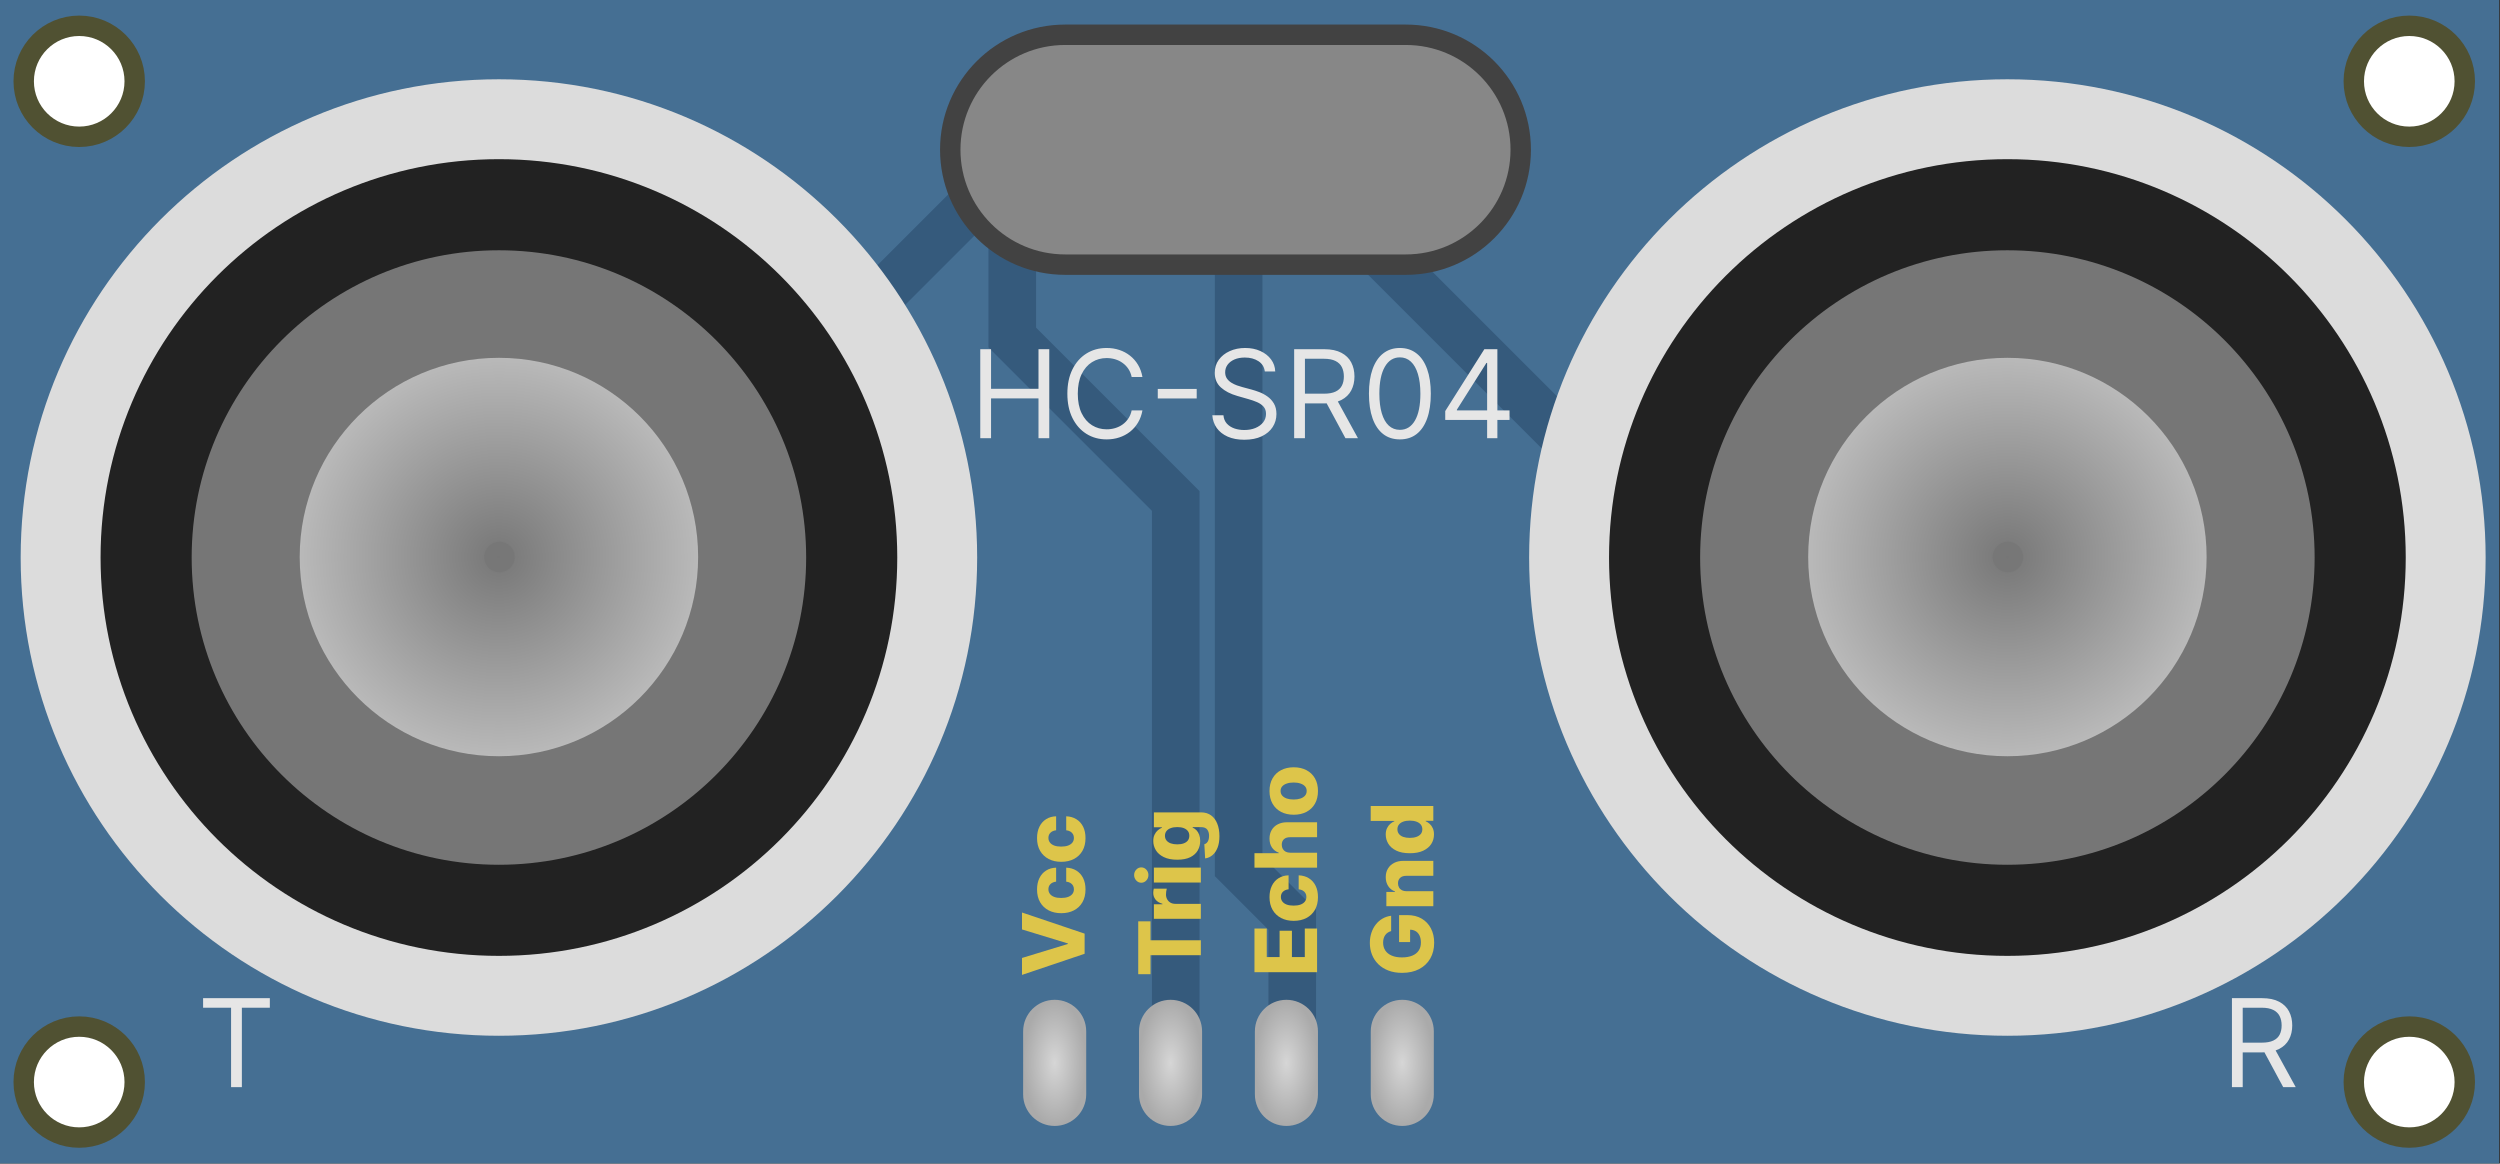 <svg width="1837" height="855" viewBox="0 0 1837 855" fill="none" xmlns="http://www.w3.org/2000/svg">
  <rect x="0" y="0" width="1837" height="855" fill="#333333" stroke="none"/>
  <title
     id="title2639">HC-SR04 Ultrasonic Range Sensor</title>
<g clip-path="url(#clip0_39_2)">
<path d="M1836.36 0H0V854.841H1836.36V0Z" fill="#456F93"/>
<path d="M624.093 240.289L743.822 120.56V248.014L863.938 368.129V782.032" stroke="#355A7C" stroke-width="35"/>
<path d="M949.55 776.883V675.95L910.156 636.555V126.482L1015.3 187.187L1208.78 380.67" stroke="#355A7C" stroke-width="35"/>
<path d="M366.601 761.084C560.683 761.084 718.016 603.75 718.016 409.669C718.016 215.588 560.683 58.254 366.601 58.254C172.52 58.254 15.187 215.588 15.187 409.669C15.187 603.75 172.52 761.084 366.601 761.084Z" fill="#DCDCDC"/>
<path d="M366.601 702.378C528.26 702.378 659.31 571.328 659.31 409.669C659.31 248.011 528.26 116.96 366.601 116.96C204.943 116.96 73.892 248.011 73.892 409.669C73.892 571.328 204.943 702.378 366.601 702.378Z" fill="#222222"/>
<path d="M366.602 635.433C491.287 635.433 592.365 534.355 592.365 409.669C592.365 284.984 491.287 183.906 366.602 183.906C241.916 183.906 140.838 284.984 140.838 409.669C140.838 534.355 241.916 635.433 366.602 635.433Z" fill="#777777" fill-opacity="0.992"/>
<path d="M366.601 555.688C447.446 555.688 512.984 490.15 512.984 409.305C512.984 328.461 447.446 262.923 366.601 262.923C285.757 262.923 220.219 328.461 220.219 409.305C220.219 490.15 285.757 555.688 366.601 555.688Z" fill="url(#paint0_radial_39_2)"/>
<path d="M366.966 420.593C373.2 420.593 378.254 415.54 378.254 409.305C378.254 403.071 373.2 398.017 366.966 398.017C360.731 398.017 355.677 403.071 355.677 409.305C355.677 415.54 360.731 420.593 366.966 420.593Z" fill="#777777" fill-opacity="0.818"/>
<path d="M1475.03 761.084C1669.11 761.084 1826.44 603.75 1826.44 409.669C1826.44 215.588 1669.11 58.254 1475.03 58.254C1280.95 58.254 1123.61 215.588 1123.61 409.669C1123.61 603.75 1280.95 761.084 1475.03 761.084Z" fill="#DCDCDC"/>
<path d="M1475.03 702.378C1636.69 702.378 1767.74 571.328 1767.74 409.669C1767.74 248.011 1636.69 116.96 1475.03 116.96C1313.37 116.96 1182.32 248.011 1182.32 409.669C1182.32 571.328 1313.37 702.378 1475.03 702.378Z" fill="#222222"/>
<path d="M1475.03 635.433C1599.71 635.433 1700.79 534.355 1700.79 409.669C1700.79 284.984 1599.71 183.906 1475.03 183.906C1350.34 183.906 1249.26 284.984 1249.26 409.669C1249.26 534.355 1350.34 635.433 1475.03 635.433Z" fill="#777777" fill-opacity="0.992"/>
<path d="M1475.03 555.688C1555.87 555.688 1621.41 490.15 1621.41 409.305C1621.41 328.461 1555.87 262.923 1475.03 262.923C1394.18 262.923 1328.65 328.461 1328.65 409.305C1328.65 490.15 1394.18 555.688 1475.03 555.688Z" fill="url(#paint1_radial_39_2)"/>
<path d="M1475.39 420.593C1481.63 420.593 1486.68 415.54 1486.68 409.305C1486.68 403.071 1481.63 398.017 1475.39 398.017C1469.16 398.017 1464.1 403.071 1464.1 409.305C1464.1 415.54 1469.16 420.593 1475.39 420.593Z" fill="#777777" fill-opacity="0.818"/>
<path d="M1770.34 100.519C1792.87 100.519 1811.12 82.26 1811.12 59.736C1811.12 37.212 1792.87 18.953 1770.34 18.953C1747.82 18.953 1729.56 37.212 1729.56 59.736C1729.56 82.26 1747.82 100.519 1770.34 100.519Z" fill="white" stroke="#505132" stroke-width="15" stroke-linecap="round" stroke-linejoin="round"/>
<path d="M1770.34 835.888C1792.87 835.888 1811.12 817.629 1811.12 795.105C1811.12 772.581 1792.87 754.322 1770.34 754.322C1747.82 754.322 1729.56 772.581 1729.56 795.105C1729.56 817.629 1747.82 835.888 1770.34 835.888Z" fill="white" stroke="#505132" stroke-width="15" stroke-linecap="round" stroke-linejoin="round"/>
<path d="M58.203 100.519C80.727 100.519 98.987 82.26 98.987 59.736C98.987 37.212 80.727 18.953 58.203 18.953C35.679 18.953 17.42 37.212 17.42 59.736C17.42 82.26 35.679 100.519 58.203 100.519Z" fill="white" stroke="#505132" stroke-width="15" stroke-linecap="round" stroke-linejoin="round"/>
<path d="M58.203 835.888C80.727 835.888 98.987 817.629 98.987 795.105C98.987 772.581 80.727 754.322 58.203 754.322C35.679 754.322 17.42 772.581 17.42 795.105C17.42 817.629 35.679 835.888 58.203 835.888Z" fill="white" stroke="#505132" stroke-width="15" stroke-linecap="round" stroke-linejoin="round"/>
<path d="M1032.97 25.549H782.702C736.059 25.549 698.248 63.361 698.248 110.003C698.248 156.646 736.059 194.458 782.702 194.458H1032.97C1079.62 194.458 1117.43 156.646 1117.43 110.003C1117.43 63.361 1079.62 25.549 1032.97 25.549Z" fill="#878787" stroke="#424242" stroke-width="15" stroke-linecap="round" stroke-linejoin="round"/>
<path class="hoverable"  id="Vcc" d="M798.151 757.829C798.151 745.03 787.776 734.655 774.977 734.655C762.179 734.655 751.804 745.03 751.804 757.829V804.175C751.804 816.974 762.179 827.349 774.977 827.349C787.776 827.349 798.151 816.974 798.151 804.175V757.829Z" fill="url(#paint2_radial_39_2)"/>
<path class="hoverable"  id="trig" d="M883.292 757.829C883.292 745.03 872.917 734.655 860.118 734.655C847.32 734.655 836.945 745.03 836.945 757.829V804.175C836.945 816.974 847.32 827.349 860.118 827.349C872.917 827.349 883.292 816.974 883.292 804.175V757.829Z" fill="url(#paint3_radial_39_2)"/>
<path class="hoverable"  id="Echo" d="M968.432 757.829C968.432 745.03 958.057 734.655 945.259 734.655C932.461 734.655 922.086 745.03 922.086 757.829V804.175C922.086 816.974 932.461 827.349 945.259 827.349C958.057 827.349 968.432 816.974 968.432 804.175V757.829Z" fill="url(#paint4_radial_39_2)"/>
<path class="hoverable"  id="gnd" d="M1053.57 757.829C1053.57 745.03 1043.2 734.655 1030.4 734.655C1017.6 734.655 1007.23 745.03 1007.23 757.829V804.175C1007.23 816.974 1017.6 827.349 1030.4 827.349C1043.2 827.349 1053.57 816.974 1053.57 804.175V757.829Z" fill="url(#paint5_radial_39_2)"/>
<path d="M720.302 321.976V256.591H728.22V285.708H763.084V256.591H771.002V321.976H763.084V292.731H728.22V321.976H720.302ZM839.468 277.024H831.55C831.082 274.746 830.262 272.745 829.091 271.021C827.942 269.297 826.537 267.85 824.877 266.679C823.238 265.488 821.418 264.594 819.418 263.998C817.417 263.402 815.331 263.104 813.16 263.104C809.201 263.104 805.615 264.104 802.401 266.105C799.208 268.105 796.665 271.053 794.771 274.948C792.898 278.843 791.961 283.622 791.961 289.283C791.961 294.945 792.898 299.723 794.771 303.618C796.665 307.513 799.208 310.461 802.401 312.462C805.615 314.463 809.201 315.463 813.16 315.463C815.331 315.463 817.417 315.165 819.418 314.569C821.418 313.973 823.238 313.09 824.877 311.919C826.537 310.727 827.942 309.269 829.091 307.545C830.262 305.8 831.082 303.799 831.55 301.543H839.468C838.872 304.885 837.786 307.875 836.211 310.514C834.636 313.154 832.678 315.399 830.337 317.251C827.995 319.081 825.367 320.475 822.451 321.433C819.556 322.391 816.459 322.87 813.16 322.87C807.584 322.87 802.625 321.508 798.283 318.783C793.941 316.059 790.524 312.185 788.034 307.162C785.544 302.139 784.299 296.179 784.299 289.283C784.299 282.387 785.544 276.428 788.034 271.405C790.524 266.381 793.941 262.508 798.283 259.783C802.625 257.059 807.584 255.697 813.16 255.697C816.459 255.697 819.556 256.176 822.451 257.133C825.367 258.091 827.995 259.496 830.337 261.348C832.678 263.178 834.636 265.413 836.211 268.052C837.786 270.67 838.872 273.661 839.468 277.024ZM879.336 285.771V292.795H850.73V285.771H879.336ZM929.372 272.937C928.989 269.702 927.435 267.19 924.711 265.402C921.986 263.614 918.645 262.721 914.686 262.721C911.791 262.721 909.258 263.189 907.087 264.125C904.938 265.062 903.256 266.35 902.043 267.988C900.851 269.627 900.255 271.49 900.255 273.576C900.255 275.321 900.67 276.821 901.5 278.077C902.352 279.312 903.437 280.344 904.757 281.174C906.076 281.983 907.46 282.653 908.907 283.185C910.355 283.696 911.685 284.111 912.898 284.43L919.539 286.218C921.241 286.665 923.136 287.283 925.222 288.07C927.329 288.858 929.34 289.932 931.256 291.295C933.193 292.636 934.789 294.36 936.045 296.467C937.3 298.574 937.928 301.16 937.928 304.225C937.928 307.758 937.002 310.951 935.151 313.803C933.32 316.655 930.638 318.922 927.105 320.603C923.593 322.284 919.326 323.125 914.303 323.125C909.62 323.125 905.566 322.37 902.139 320.858C898.733 319.347 896.052 317.24 894.093 314.537C892.157 311.834 891.06 308.694 890.805 305.119H898.978C899.191 307.588 900.021 309.631 901.468 311.249C902.937 312.845 904.789 314.037 907.024 314.824C909.28 315.591 911.706 315.974 914.303 315.974C917.325 315.974 920.039 315.484 922.444 314.505C924.849 313.505 926.754 312.121 928.159 310.355C929.564 308.567 930.266 306.481 930.266 304.097C930.266 301.926 929.659 300.16 928.446 298.797C927.233 297.435 925.637 296.328 923.657 295.477C921.678 294.626 919.539 293.881 917.24 293.242L909.195 290.943C904.086 289.475 900.042 287.378 897.063 284.654C894.083 281.93 892.593 278.364 892.593 273.959C892.593 270.298 893.583 267.105 895.562 264.381C897.563 261.635 900.245 259.507 903.608 257.995C906.992 256.463 910.77 255.697 914.941 255.697C919.156 255.697 922.902 256.452 926.179 257.964C929.457 259.453 932.054 261.497 933.969 264.093C935.906 266.69 936.928 269.638 937.034 272.937H929.372ZM950.946 321.976V256.591H973.039C978.147 256.591 982.34 257.463 985.618 259.209C988.896 260.933 991.322 263.306 992.897 266.328C994.472 269.351 995.26 272.788 995.26 276.64C995.26 280.493 994.472 283.909 992.897 286.889C991.322 289.869 988.907 292.21 985.65 293.913C982.394 295.594 978.233 296.435 973.167 296.435H955.288V289.283H972.912C976.402 289.283 979.212 288.772 981.34 287.751C983.49 286.729 985.044 285.282 986.001 283.409C986.98 281.515 987.47 279.258 987.47 276.64C987.47 274.022 986.98 271.734 986.001 269.776C985.022 267.818 983.458 266.307 981.308 265.243C979.158 264.157 976.317 263.614 972.784 263.614H958.864V321.976H950.946ZM981.723 292.604L997.814 321.976H988.619L972.784 292.604H981.723ZM1028.63 322.87C1023.82 322.87 1019.72 321.561 1016.34 318.943C1012.96 316.304 1010.37 312.483 1008.58 307.481C1006.79 302.458 1005.9 296.392 1005.9 289.283C1005.9 282.217 1006.79 276.183 1008.58 271.181C1010.39 266.158 1012.99 262.327 1016.37 259.688C1019.78 257.027 1023.86 255.697 1028.63 255.697C1033.4 255.697 1037.47 257.027 1040.86 259.688C1044.26 262.327 1046.86 266.158 1048.65 271.181C1050.46 276.183 1051.36 282.217 1051.36 289.283C1051.36 296.392 1050.47 302.458 1048.68 307.481C1046.89 312.483 1044.31 316.304 1040.92 318.943C1037.54 321.561 1033.44 322.87 1028.63 322.87ZM1028.63 315.846C1033.4 315.846 1037.1 313.547 1039.74 308.95C1042.38 304.352 1043.7 297.797 1043.7 289.283C1043.7 283.622 1043.09 278.801 1041.88 274.821C1040.69 270.84 1038.96 267.807 1036.71 265.722C1034.47 263.636 1031.78 262.593 1028.63 262.593C1023.91 262.593 1020.21 264.923 1017.55 269.585C1014.89 274.225 1013.56 280.791 1013.56 289.283C1013.56 294.945 1014.16 299.755 1015.35 303.714C1016.54 307.673 1018.25 310.685 1020.49 312.749C1022.75 314.814 1025.46 315.846 1028.63 315.846ZM1061.96 308.567V302.054L1090.7 256.591H1095.42V266.679H1092.23L1070.52 301.032V301.543H1109.21V308.567H1061.96ZM1092.74 321.976V306.587V303.554V256.591H1100.27V321.976H1092.74Z" fill="#E6E6E6"/>
<path d="M750.965 703.913L784.664 693.624V693.242L750.965 682.952V670.506L796.976 686.03V700.836L750.965 716.36V703.913ZM797.627 653.583C797.627 657.223 796.879 660.346 795.381 662.952C793.883 665.543 791.801 667.535 789.135 668.928C786.454 670.321 783.354 671.017 779.834 671.017C776.299 671.017 773.199 670.321 770.533 668.928C767.852 667.52 765.763 665.52 764.265 662.929C762.767 660.323 762.018 657.215 762.018 653.606C762.018 650.415 762.595 647.637 763.748 645.271C764.902 642.889 766.534 641.032 768.646 639.699C770.743 638.351 773.207 637.64 776.037 637.565V647.832C774.27 648.041 772.885 648.641 771.881 649.629C770.878 650.603 770.376 651.876 770.376 653.448C770.376 654.721 770.735 655.837 771.454 656.796C772.158 657.754 773.207 658.503 774.599 659.042C775.977 659.567 777.685 659.829 779.722 659.829C781.759 659.829 783.481 659.567 784.889 659.042C786.282 658.503 787.338 657.754 788.057 656.796C788.761 655.837 789.113 654.721 789.113 653.448C789.113 652.43 788.896 651.531 788.461 650.752C788.027 649.959 787.39 649.307 786.552 648.798C785.698 648.289 784.664 647.967 783.451 647.832V637.565C786.297 637.67 788.783 638.381 790.91 639.699C793.037 641.002 794.692 642.837 795.875 645.203C797.043 647.555 797.627 650.348 797.627 653.583ZM797.627 615.834C797.627 619.474 796.879 622.596 795.381 625.203C793.883 627.794 791.801 629.786 789.135 631.179C786.454 632.572 783.354 633.268 779.834 633.268C776.299 633.268 773.199 632.572 770.533 631.179C767.852 629.771 765.763 627.771 764.265 625.18C762.767 622.574 762.018 619.466 762.018 615.857C762.018 612.666 762.595 609.888 763.748 607.522C764.902 605.14 766.534 603.283 768.646 601.95C770.743 600.602 773.207 599.89 776.037 599.816V610.083C774.27 610.292 772.885 610.892 771.881 611.88C770.878 612.854 770.376 614.127 770.376 615.699C770.376 616.972 770.735 618.088 771.454 619.047C772.158 620.005 773.207 620.754 774.599 621.293C775.977 621.818 777.685 622.08 779.722 622.08C781.759 622.08 783.481 621.818 784.889 621.293C786.282 620.754 787.338 620.005 788.057 619.047C788.761 618.088 789.113 616.972 789.113 615.699C789.113 614.681 788.896 613.782 788.461 613.003C788.027 612.21 787.39 611.558 786.552 611.049C785.698 610.54 784.664 610.218 783.451 610.083V599.816C786.297 599.92 788.783 600.632 790.91 601.95C793.037 603.253 794.692 605.088 795.875 607.454C797.043 609.806 797.627 612.599 797.627 615.834Z" fill="#DDC54A"/>
<path d="M845.404 715.865H836.373V676.976H845.404V690.928H882.384V701.891H845.404V715.865ZM882.384 675.128H847.876V664.457H854.166V664.097C851.89 663.468 850.197 662.442 849.089 661.02C847.965 659.597 847.404 657.942 847.404 656.054C847.404 655.545 847.441 655.021 847.516 654.482C847.576 653.943 847.673 653.441 847.808 652.977H857.356C857.177 653.501 857.034 654.19 856.93 655.043C856.825 655.882 856.772 656.631 856.772 657.29C856.772 658.593 857.064 659.769 857.648 660.817C858.218 661.851 859.019 662.667 860.052 663.266C861.071 663.85 862.269 664.142 863.647 664.142H882.384V675.128ZM882.384 648.5H847.876V637.514H882.384V648.5ZM843.854 642.996C843.854 644.539 843.345 645.864 842.326 646.972C841.293 648.081 840.05 648.635 838.597 648.635C837.159 648.635 835.931 648.081 834.913 646.972C833.879 645.864 833.362 644.539 833.362 642.996C833.362 641.438 833.879 640.113 834.913 639.019C835.931 637.911 837.159 637.357 838.597 637.357C840.05 637.357 841.293 637.911 842.326 639.019C843.345 640.113 843.854 641.438 843.854 642.996ZM896.043 614.436C896.043 617.716 895.587 620.524 894.673 622.86C893.759 625.197 892.509 627.032 890.921 628.365C889.333 629.698 887.536 630.499 885.529 630.769L884.945 620.367C885.649 620.172 886.263 619.813 886.787 619.288C887.312 618.749 887.716 618.053 888 617.199C888.285 616.33 888.427 615.312 888.427 614.144C888.427 612.301 887.978 610.781 887.079 609.583C886.196 608.37 884.646 607.763 882.429 607.763H876.363V608.145C877.426 608.579 878.377 609.238 879.216 610.122C880.055 611.006 880.714 612.107 881.193 613.425C881.672 614.728 881.912 616.225 881.912 617.918C881.912 620.434 881.328 622.741 880.16 624.837C878.977 626.919 877.149 628.589 874.678 629.847C872.192 631.091 868.994 631.712 865.085 631.712C861.056 631.712 857.738 631.068 855.132 629.78C852.511 628.492 850.572 626.807 849.313 624.725C848.055 622.628 847.426 620.374 847.426 617.963C847.426 616.151 847.741 614.6 848.37 613.312C848.984 612.009 849.778 610.938 850.751 610.1C851.725 609.261 852.736 608.624 853.784 608.19V607.875H847.876V596.934H882.519C885.439 596.934 887.903 597.668 889.91 599.136C891.917 600.604 893.437 602.656 894.471 605.292C895.519 607.928 896.043 610.976 896.043 614.436ZM873.914 614.099C873.914 612.766 873.562 611.627 872.858 610.684C872.154 609.74 871.143 609.014 869.825 608.504C868.507 607.995 866.927 607.741 865.085 607.741C863.213 607.741 861.603 607.995 860.255 608.504C858.892 608.999 857.843 609.725 857.109 610.684C856.375 611.627 856.008 612.766 856.008 614.099C856.008 615.462 856.383 616.615 857.132 617.558C857.881 618.502 858.937 619.221 860.299 619.715C861.647 620.194 863.243 620.434 865.085 620.434C866.927 620.434 868.507 620.187 869.825 619.693C871.143 619.198 872.154 618.487 872.858 617.558C873.562 616.615 873.914 615.462 873.914 614.099Z" fill="#DDC54A"/>
<path d="M967.792 714.36H921.781V682.278H930.813V703.239H940.248V683.918H949.302V703.239H958.761V682.278H967.792V714.36ZM968.444 659.205C968.444 662.845 967.695 665.968 966.197 668.574C964.699 671.165 962.617 673.157 959.951 674.55C957.27 675.943 954.17 676.639 950.65 676.639C947.116 676.639 944.015 675.943 941.349 674.55C938.668 673.142 936.579 671.142 935.081 668.551C933.583 665.945 932.834 662.837 932.834 659.228C932.834 656.038 933.411 653.259 934.564 650.893C935.718 648.511 937.35 646.654 939.462 645.321C941.559 643.973 944.023 643.262 946.853 643.187V653.454C945.086 653.664 943.701 654.263 942.697 655.251C941.694 656.225 941.192 657.498 941.192 659.071C941.192 660.344 941.551 661.46 942.27 662.418C942.974 663.377 944.023 664.126 945.416 664.665C946.794 665.189 948.501 665.451 950.538 665.451C952.575 665.451 954.297 665.189 955.705 664.665C957.098 664.126 958.154 663.377 958.873 662.418C959.577 661.46 959.929 660.344 959.929 659.071C959.929 658.052 959.712 657.153 959.277 656.375C958.843 655.581 958.206 654.929 957.368 654.42C956.514 653.911 955.481 653.589 954.267 653.454V643.187C957.113 643.292 959.599 644.003 961.726 645.321C963.853 646.624 965.508 648.459 966.691 650.825C967.86 653.177 968.444 655.97 968.444 659.205ZM948.112 626.579H967.792V637.565H921.781V626.938H939.619V626.556C937.493 625.777 935.83 624.504 934.632 622.737C933.434 620.955 932.834 618.775 932.834 616.199C932.834 613.773 933.374 611.661 934.452 609.864C935.515 608.066 937.021 606.673 938.968 605.685C940.915 604.681 943.191 604.187 945.798 604.202H967.792V615.188H947.954C946.037 615.173 944.539 615.653 943.461 616.626C942.383 617.6 941.843 618.97 941.843 620.737C941.843 621.891 942.098 622.909 942.607 623.793C943.102 624.662 943.813 625.343 944.742 625.837C945.67 626.317 946.794 626.564 948.112 626.579ZM968.444 581.236C968.444 584.861 967.702 587.976 966.219 590.582C964.722 593.173 962.64 595.173 959.974 596.58C957.293 597.973 954.185 598.67 950.65 598.67C947.101 598.67 943.993 597.973 941.327 596.58C938.646 595.173 936.564 593.173 935.081 590.582C933.583 587.976 932.834 584.861 932.834 581.236C932.834 577.611 933.583 574.504 935.081 571.912C936.564 569.306 938.646 567.307 941.327 565.914C943.993 564.506 947.101 563.802 950.65 563.802C954.185 563.802 957.293 564.506 959.974 565.914C962.64 567.307 964.722 569.306 966.219 571.912C967.702 574.504 968.444 577.611 968.444 581.236ZM960.154 581.169C960.154 579.851 959.749 578.735 958.94 577.821C958.132 576.907 957.008 576.211 955.57 575.732C954.133 575.237 952.47 574.99 950.583 574.99C948.666 574.99 946.988 575.237 945.55 575.732C944.113 576.211 942.989 576.907 942.18 577.821C941.372 578.735 940.967 579.851 940.967 581.169C940.967 582.532 941.372 583.685 942.18 584.628C942.989 585.557 944.113 586.268 945.55 586.763C946.988 587.242 948.666 587.482 950.583 587.482C952.47 587.482 954.133 587.242 955.57 586.763C957.008 586.268 958.132 585.557 958.94 584.628C959.749 583.685 960.154 582.532 960.154 581.169Z" fill="#DDC54A"/>
<path d="M1022.22 684.165C1021.28 684.42 1020.44 684.795 1019.73 685.289C1018.99 685.783 1018.37 686.39 1017.86 687.109C1017.35 687.827 1016.97 688.651 1016.71 689.58C1016.45 690.508 1016.31 691.527 1016.31 692.635C1016.31 694.867 1016.85 696.799 1017.93 698.432C1019.01 700.049 1020.58 701.3 1022.65 702.183C1024.7 703.067 1027.19 703.509 1030.13 703.509C1033.08 703.509 1035.59 703.082 1037.68 702.228C1039.76 701.375 1041.35 700.139 1042.44 698.521C1043.53 696.904 1044.08 694.942 1044.08 692.635C1044.08 690.598 1043.75 688.876 1043.09 687.468C1042.42 686.045 1041.47 684.967 1040.24 684.233C1039.01 683.499 1037.56 683.132 1035.9 683.132L1036.15 681.065V692.253H1028.04V672.416H1034.13C1038.24 672.416 1041.77 673.292 1044.71 675.044C1047.64 676.782 1049.9 679.178 1051.47 682.233C1053.04 685.274 1053.83 688.771 1053.83 692.725C1053.83 697.114 1052.88 700.97 1050.98 704.295C1049.07 707.62 1046.36 710.211 1042.84 712.069C1039.31 713.926 1035.11 714.855 1030.26 714.855C1026.49 714.855 1023.14 714.293 1020.22 713.17C1017.28 712.046 1014.8 710.481 1012.76 708.474C1010.72 706.452 1009.18 704.116 1008.13 701.465C1007.08 698.799 1006.56 695.93 1006.56 692.86C1006.56 690.194 1006.94 687.715 1007.71 685.424C1008.47 683.117 1009.55 681.08 1010.94 679.313C1012.33 677.53 1013.99 676.085 1015.91 674.977C1017.82 673.868 1019.93 673.179 1022.22 672.91V684.165ZM1033.52 654.875H1053.2V665.861H1018.69V655.414H1025.03V655.032C1022.92 654.268 1021.26 652.965 1020.06 651.123C1018.85 649.281 1018.24 647.087 1018.24 644.54C1018.24 642.114 1018.79 640.01 1019.88 638.227C1020.96 636.43 1022.47 635.037 1024.42 634.049C1026.35 633.045 1028.61 632.551 1031.21 632.566H1053.2V643.552H1033.36C1031.45 643.537 1029.95 644.024 1028.87 645.012C1027.79 645.986 1027.25 647.341 1027.25 649.079C1027.25 650.232 1027.51 651.25 1028.02 652.134C1028.51 653.003 1029.22 653.677 1030.15 654.156C1031.08 654.62 1032.2 654.86 1033.52 654.875ZM1053.69 613.161C1053.69 615.707 1053.04 618.021 1051.72 620.103C1050.4 622.185 1048.42 623.847 1045.79 625.09C1043.15 626.333 1039.88 626.955 1035.97 626.955C1031.91 626.955 1028.57 626.311 1025.95 625.023C1023.33 623.735 1021.39 622.05 1020.13 619.968C1018.87 617.871 1018.24 615.617 1018.24 613.206C1018.24 611.393 1018.56 609.843 1019.19 608.555C1019.8 607.267 1020.59 606.204 1021.57 605.365C1022.54 604.526 1023.55 603.89 1024.6 603.455V603.23H1007.19V592.244H1053.2V603.118H1047.61V603.455C1048.67 603.919 1049.67 604.578 1050.59 605.432C1051.52 606.286 1052.27 607.357 1052.84 608.645C1053.41 609.918 1053.69 611.423 1053.69 613.161ZM1045.13 609.341C1045.13 608.008 1044.76 606.87 1044.01 605.926C1043.25 604.983 1042.18 604.256 1040.8 603.747C1039.42 603.238 1037.8 602.983 1035.95 602.983C1034.06 602.983 1032.43 603.238 1031.07 603.747C1029.71 604.241 1028.66 604.968 1027.93 605.926C1027.19 606.87 1026.82 608.008 1026.82 609.341C1026.82 610.704 1027.2 611.858 1027.95 612.801C1028.7 613.745 1029.75 614.464 1031.12 614.958C1032.48 615.437 1034.09 615.677 1035.95 615.677C1037.8 615.677 1039.42 615.43 1040.8 614.935C1042.18 614.441 1043.25 613.73 1044.01 612.801C1044.76 611.858 1045.13 610.704 1045.13 609.341Z" fill="#DDC54A"/>
<path d="M149.236 740.472V733.448H198.275V740.472H177.714V798.833H169.796V740.472H149.236Z" fill="#E6E6E6"/>
<path d="M1640.03 798.833V733.448H1662.12C1667.23 733.448 1671.42 734.321 1674.7 736.066C1677.98 737.79 1680.41 740.163 1681.98 743.185C1683.56 746.208 1684.34 749.645 1684.34 753.498C1684.34 757.35 1683.56 760.766 1681.98 763.746C1680.41 766.726 1677.99 769.067 1674.73 770.77C1671.48 772.451 1667.32 773.292 1662.25 773.292H1644.37V766.14H1661.99C1665.48 766.14 1668.29 765.63 1670.42 764.608C1672.57 763.586 1674.13 762.139 1675.08 760.266C1676.06 758.372 1676.55 756.116 1676.55 753.498C1676.55 750.88 1676.06 748.592 1675.08 746.633C1674.11 744.675 1672.54 743.164 1670.39 742.1C1668.24 741.014 1665.4 740.472 1661.87 740.472H1647.95V798.833H1640.03ZM1670.81 769.461L1686.9 798.833H1677.7L1661.87 769.461H1670.81Z" fill="#E6E6E6"/>
</g>
<defs>
<radialGradient id="paint0_radial_39_2" cx="0" cy="0" r="1" gradientUnits="userSpaceOnUse" gradientTransform="translate(366.601 409.305) scale(146.382 146.382)">
<stop stop-color="#777777"/>
<stop offset="1" stop-color="#B9B9B9"/>
</radialGradient>
<radialGradient id="paint1_radial_39_2" cx="0" cy="0" r="1" gradientUnits="userSpaceOnUse" gradientTransform="translate(1475.03 409.305) scale(146.382 146.382)">
<stop stop-color="#777777"/>
<stop offset="1" stop-color="#B9B9B9"/>
</radialGradient>
<radialGradient id="paint2_radial_39_2" cx="0" cy="0" r="1" gradientUnits="userSpaceOnUse" gradientTransform="translate(774.977 781.002) scale(23.173 46.347)">
<stop stop-color="#D6D6D6"/>
<stop offset="1" stop-color="#AAAAAA"/>
</radialGradient>
<radialGradient id="paint3_radial_39_2" cx="0" cy="0" r="1" gradientUnits="userSpaceOnUse" gradientTransform="translate(860.118 781.002) scale(23.173 46.347)">
<stop stop-color="#D6D6D6"/>
<stop offset="1" stop-color="#AAAAAA"/>
</radialGradient>
<radialGradient id="paint4_radial_39_2" cx="0" cy="0" r="1" gradientUnits="userSpaceOnUse" gradientTransform="translate(945.259 781.002) scale(23.173 46.347)">
<stop stop-color="#D6D6D6"/>
<stop offset="1" stop-color="#AAAAAA"/>
</radialGradient>
<radialGradient id="paint5_radial_39_2" cx="0" cy="0" r="1" gradientUnits="userSpaceOnUse" gradientTransform="translate(1030.4 781.002) scale(23.173 46.347)">
<stop stop-color="#D6D6D6"/>
<stop offset="1" stop-color="#AAAAAA"/>
</radialGradient>
<clipPath id="clip0_39_2">
<rect width="1836.36" height="854.841" fill="white"/>
</clipPath>
</defs>
</svg>
